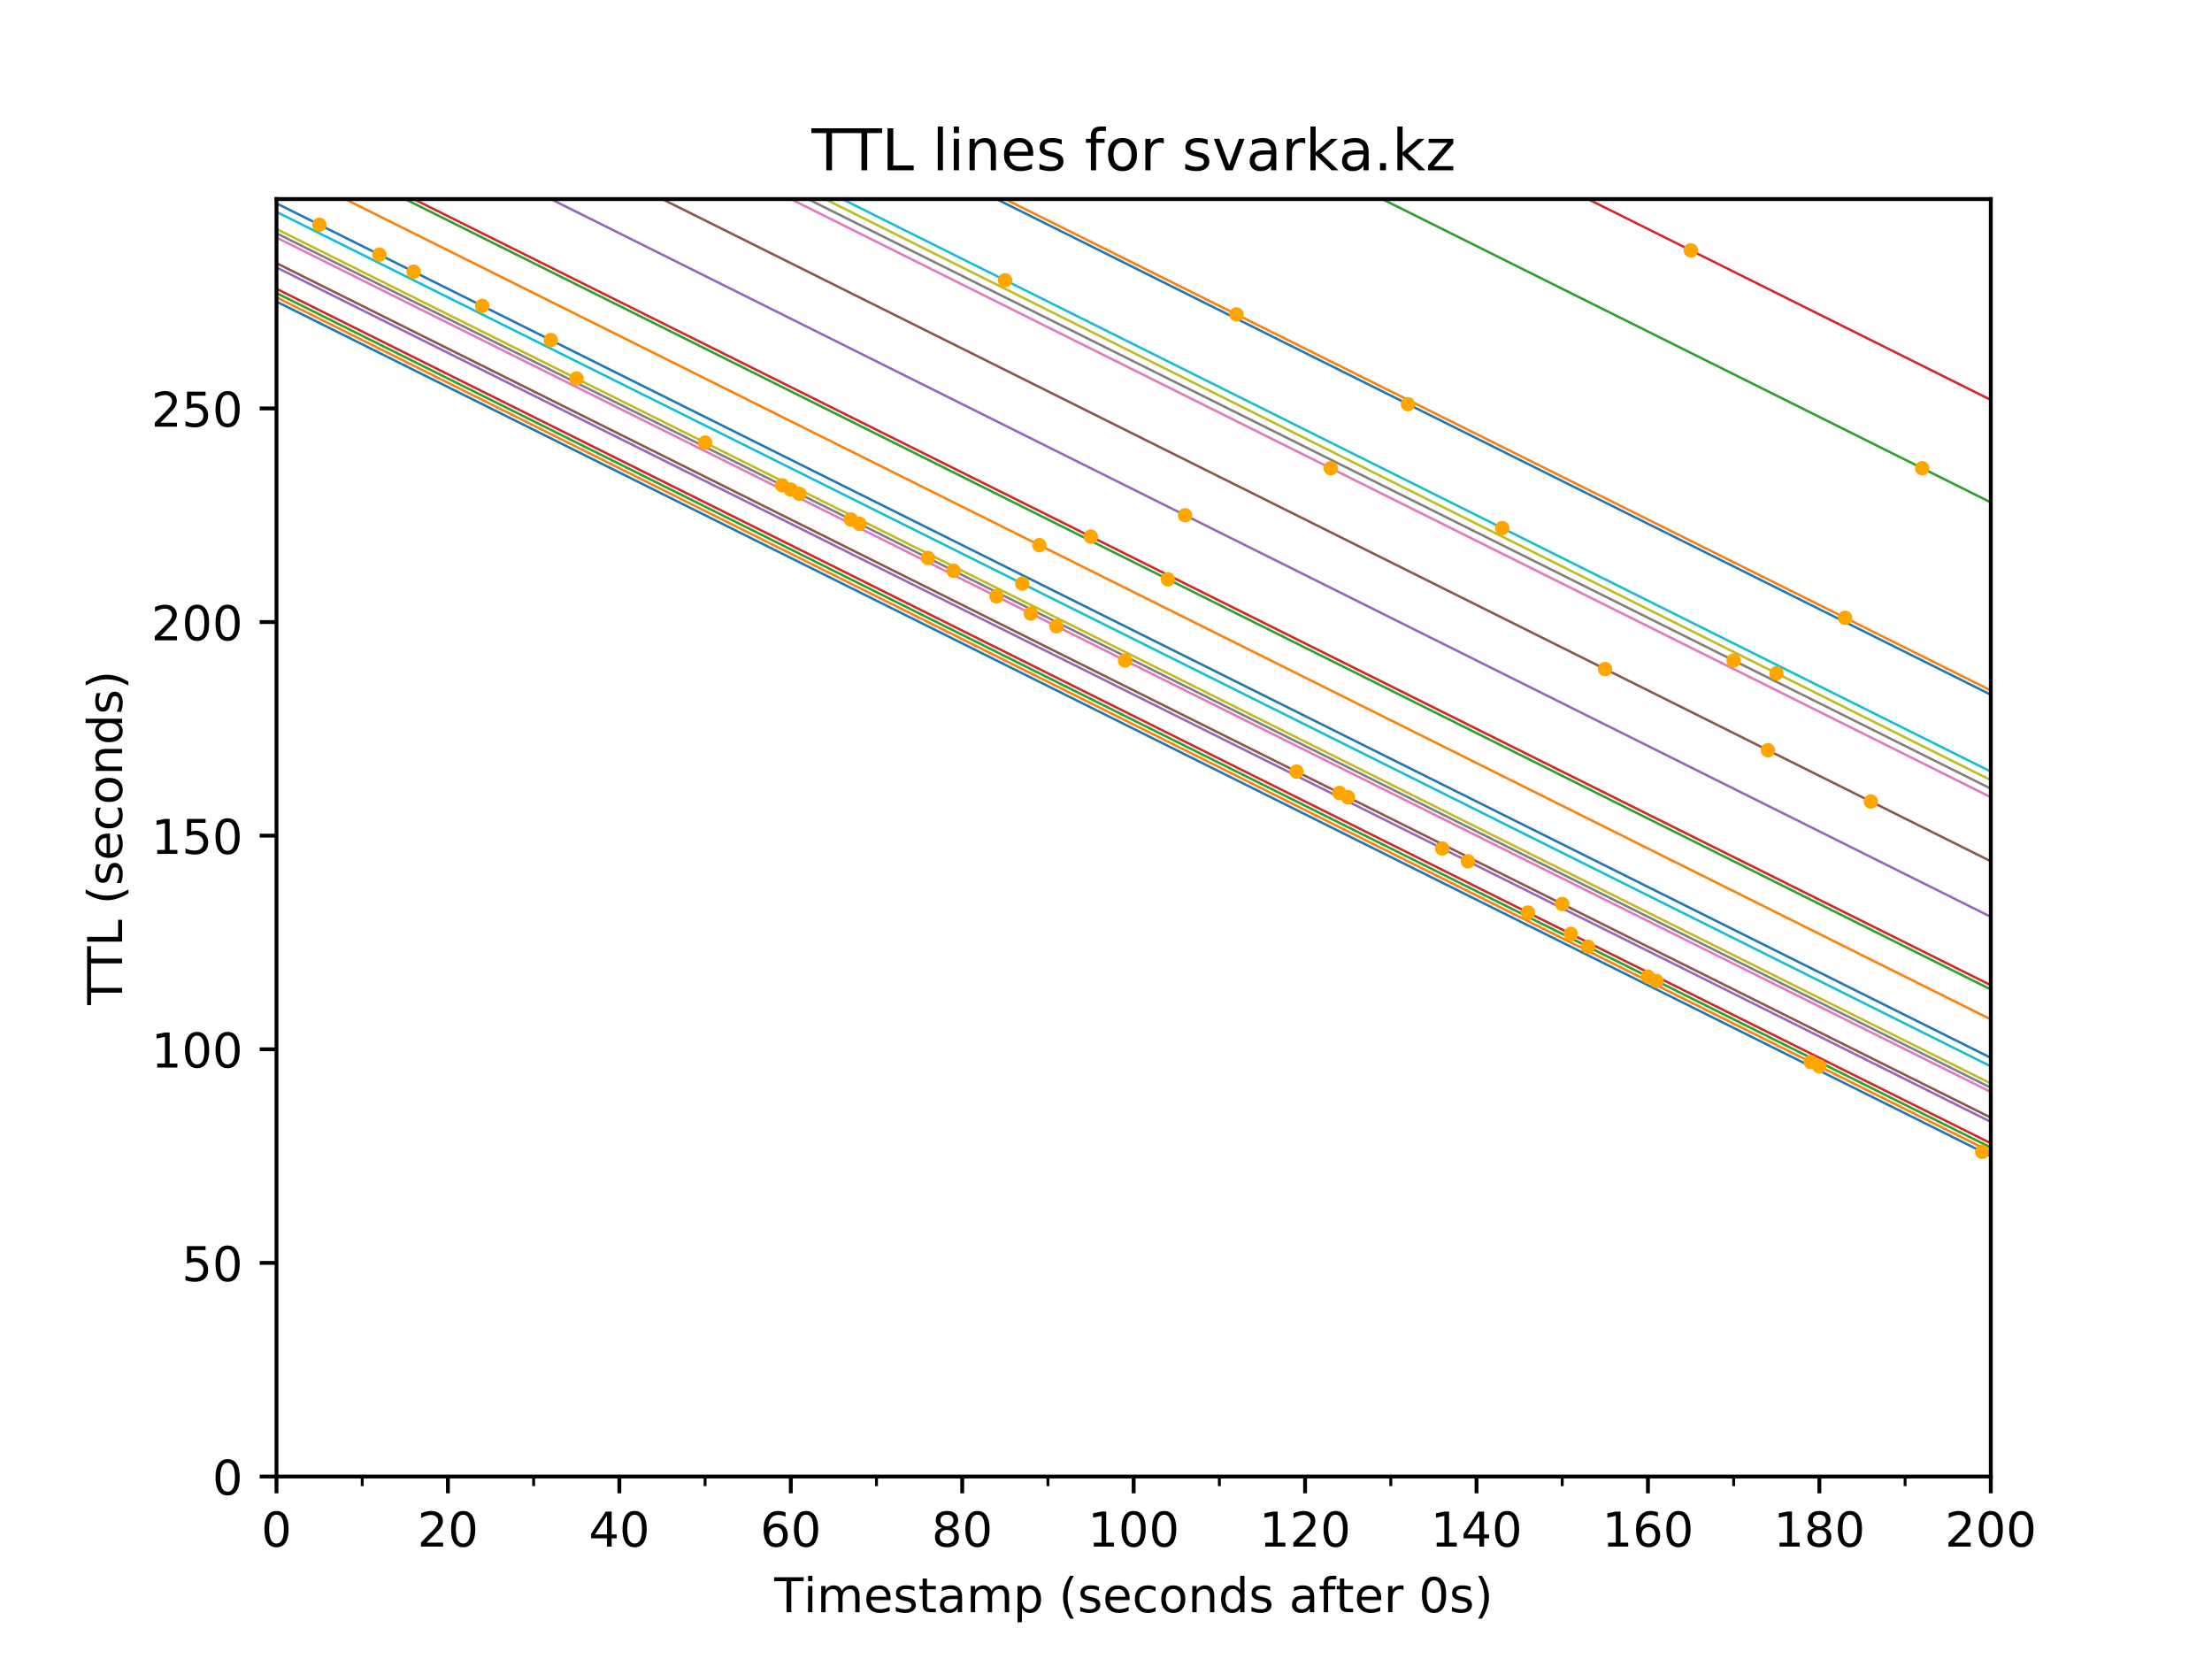 <?xml version="1.0" encoding="utf-8" standalone="no"?>
<!DOCTYPE svg PUBLIC "-//W3C//DTD SVG 1.1//EN"
  "http://www.w3.org/Graphics/SVG/1.1/DTD/svg11.dtd">
<!-- Created with matplotlib (http://matplotlib.org/) -->
<svg height="345.6pt" version="1.1" viewBox="0 0 460.8 345.6" width="460.8pt" xmlns="http://www.w3.org/2000/svg" xmlns:xlink="http://www.w3.org/1999/xlink">
 <defs>
  <style type="text/css">
*{stroke-linecap:butt;stroke-linejoin:round;}
  </style>
 </defs>
 <g id="figure_1">
  <g id="patch_1">
   <path d="M 0 345.6 
L 460.8 345.6 
L 460.8 0 
L 0 0 
z
" style="fill:#ffffff;"/>
  </g>
  <g id="axes_1">
   <g id="patch_2">
    <path d="M 57.6 307.584 
L 414.72 307.584 
L 414.72 41.472 
L 57.6 41.472 
z
" style="fill:#ffffff;"/>
   </g>
   <g id="matplotlib.axis_1">
    <g id="xtick_1">
     <g id="line2d_1">
      <defs>
       <path d="M 0 0 
L 0 3.5 
" id="m1f6d6f4038" style="stroke:#000000;stroke-width:0.8;"/>
      </defs>
      <g>
       <use style="stroke:#000000;stroke-width:0.8;" x="57.6" xlink:href="#m1f6d6f4038" y="307.584"/>
      </g>
     </g>
     <g id="text_1">
      <!-- 0 -->
      <defs>
       <path d="M 31.781 66.406 
Q 24.172 66.406 20.328 58.906 
Q 16.5 51.422 16.5 36.375 
Q 16.5 21.391 20.328 13.891 
Q 24.172 6.391 31.781 6.391 
Q 39.453 6.391 43.281 13.891 
Q 47.125 21.391 47.125 36.375 
Q 47.125 51.422 43.281 58.906 
Q 39.453 66.406 31.781 66.406 
z
M 31.781 74.219 
Q 44.047 74.219 50.516 64.516 
Q 56.984 54.828 56.984 36.375 
Q 56.984 17.969 50.516 8.266 
Q 44.047 -1.422 31.781 -1.422 
Q 19.531 -1.422 13.062 8.266 
Q 6.594 17.969 6.594 36.375 
Q 6.594 54.828 13.062 64.516 
Q 19.531 74.219 31.781 74.219 
z
" id="DejaVuSans-30"/>
      </defs>
      <g transform="translate(54.419 322.182)scale(0.1 -0.1)">
       <use xlink:href="#DejaVuSans-30"/>
      </g>
     </g>
    </g>
    <g id="xtick_2">
     <g id="line2d_2">
      <g>
       <use style="stroke:#000000;stroke-width:0.8;" x="93.312" xlink:href="#m1f6d6f4038" y="307.584"/>
      </g>
     </g>
     <g id="text_2">
      <!-- 20 -->
      <defs>
       <path d="M 19.188 8.297 
L 53.609 8.297 
L 53.609 0 
L 7.328 0 
L 7.328 8.297 
Q 12.938 14.109 22.625 23.891 
Q 32.328 33.688 34.812 36.531 
Q 39.547 41.844 41.422 45.531 
Q 43.312 49.219 43.312 52.781 
Q 43.312 58.594 39.234 62.25 
Q 35.156 65.922 28.609 65.922 
Q 23.969 65.922 18.812 64.312 
Q 13.672 62.703 7.812 59.422 
L 7.812 69.391 
Q 13.766 71.781 18.938 73 
Q 24.125 74.219 28.422 74.219 
Q 39.75 74.219 46.484 68.547 
Q 53.219 62.891 53.219 53.422 
Q 53.219 48.922 51.531 44.891 
Q 49.859 40.875 45.406 35.406 
Q 44.188 33.984 37.641 27.219 
Q 31.109 20.453 19.188 8.297 
z
" id="DejaVuSans-32"/>
      </defs>
      <g transform="translate(86.95 322.182)scale(0.1 -0.1)">
       <use xlink:href="#DejaVuSans-32"/>
       <use x="63.623" xlink:href="#DejaVuSans-30"/>
      </g>
     </g>
    </g>
    <g id="xtick_3">
     <g id="line2d_3">
      <g>
       <use style="stroke:#000000;stroke-width:0.8;" x="129.024" xlink:href="#m1f6d6f4038" y="307.584"/>
      </g>
     </g>
     <g id="text_3">
      <!-- 40 -->
      <defs>
       <path d="M 37.797 64.312 
L 12.891 25.391 
L 37.797 25.391 
z
M 35.203 72.906 
L 47.609 72.906 
L 47.609 25.391 
L 58.016 25.391 
L 58.016 17.188 
L 47.609 17.188 
L 47.609 0 
L 37.797 0 
L 37.797 17.188 
L 4.891 17.188 
L 4.891 26.703 
z
" id="DejaVuSans-34"/>
      </defs>
      <g transform="translate(122.662 322.182)scale(0.1 -0.1)">
       <use xlink:href="#DejaVuSans-34"/>
       <use x="63.623" xlink:href="#DejaVuSans-30"/>
      </g>
     </g>
    </g>
    <g id="xtick_4">
     <g id="line2d_4">
      <g>
       <use style="stroke:#000000;stroke-width:0.8;" x="164.736" xlink:href="#m1f6d6f4038" y="307.584"/>
      </g>
     </g>
     <g id="text_4">
      <!-- 60 -->
      <defs>
       <path d="M 33.016 40.375 
Q 26.375 40.375 22.484 35.828 
Q 18.609 31.297 18.609 23.391 
Q 18.609 15.531 22.484 10.953 
Q 26.375 6.391 33.016 6.391 
Q 39.656 6.391 43.531 10.953 
Q 47.406 15.531 47.406 23.391 
Q 47.406 31.297 43.531 35.828 
Q 39.656 40.375 33.016 40.375 
z
M 52.594 71.297 
L 52.594 62.312 
Q 48.875 64.062 45.094 64.984 
Q 41.312 65.922 37.594 65.922 
Q 27.828 65.922 22.672 59.328 
Q 17.531 52.734 16.797 39.406 
Q 19.672 43.656 24.016 45.922 
Q 28.375 48.188 33.594 48.188 
Q 44.578 48.188 50.953 41.516 
Q 57.328 34.859 57.328 23.391 
Q 57.328 12.156 50.688 5.359 
Q 44.047 -1.422 33.016 -1.422 
Q 20.359 -1.422 13.672 8.266 
Q 6.984 17.969 6.984 36.375 
Q 6.984 53.656 15.188 63.938 
Q 23.391 74.219 37.203 74.219 
Q 40.922 74.219 44.703 73.484 
Q 48.484 72.75 52.594 71.297 
z
" id="DejaVuSans-36"/>
      </defs>
      <g transform="translate(158.374 322.182)scale(0.1 -0.1)">
       <use xlink:href="#DejaVuSans-36"/>
       <use x="63.623" xlink:href="#DejaVuSans-30"/>
      </g>
     </g>
    </g>
    <g id="xtick_5">
     <g id="line2d_5">
      <g>
       <use style="stroke:#000000;stroke-width:0.8;" x="200.448" xlink:href="#m1f6d6f4038" y="307.584"/>
      </g>
     </g>
     <g id="text_5">
      <!-- 80 -->
      <defs>
       <path d="M 31.781 34.625 
Q 24.75 34.625 20.719 30.859 
Q 16.703 27.094 16.703 20.516 
Q 16.703 13.922 20.719 10.156 
Q 24.75 6.391 31.781 6.391 
Q 38.812 6.391 42.859 10.172 
Q 46.922 13.969 46.922 20.516 
Q 46.922 27.094 42.891 30.859 
Q 38.875 34.625 31.781 34.625 
z
M 21.922 38.812 
Q 15.578 40.375 12.031 44.719 
Q 8.5 49.078 8.5 55.328 
Q 8.5 64.062 14.719 69.141 
Q 20.953 74.219 31.781 74.219 
Q 42.672 74.219 48.875 69.141 
Q 55.078 64.062 55.078 55.328 
Q 55.078 49.078 51.531 44.719 
Q 48 40.375 41.703 38.812 
Q 48.828 37.156 52.797 32.312 
Q 56.781 27.484 56.781 20.516 
Q 56.781 9.906 50.312 4.234 
Q 43.844 -1.422 31.781 -1.422 
Q 19.734 -1.422 13.25 4.234 
Q 6.781 9.906 6.781 20.516 
Q 6.781 27.484 10.781 32.312 
Q 14.797 37.156 21.922 38.812 
z
M 18.312 54.391 
Q 18.312 48.734 21.844 45.562 
Q 25.391 42.391 31.781 42.391 
Q 38.141 42.391 41.719 45.562 
Q 45.312 48.734 45.312 54.391 
Q 45.312 60.062 41.719 63.234 
Q 38.141 66.406 31.781 66.406 
Q 25.391 66.406 21.844 63.234 
Q 18.312 60.062 18.312 54.391 
z
" id="DejaVuSans-38"/>
      </defs>
      <g transform="translate(194.085 322.182)scale(0.1 -0.1)">
       <use xlink:href="#DejaVuSans-38"/>
       <use x="63.623" xlink:href="#DejaVuSans-30"/>
      </g>
     </g>
    </g>
    <g id="xtick_6">
     <g id="line2d_6">
      <g>
       <use style="stroke:#000000;stroke-width:0.8;" x="236.16" xlink:href="#m1f6d6f4038" y="307.584"/>
      </g>
     </g>
     <g id="text_6">
      <!-- 100 -->
      <defs>
       <path d="M 12.406 8.297 
L 28.516 8.297 
L 28.516 63.922 
L 10.984 60.406 
L 10.984 69.391 
L 28.422 72.906 
L 38.281 72.906 
L 38.281 8.297 
L 54.391 8.297 
L 54.391 0 
L 12.406 0 
z
" id="DejaVuSans-31"/>
      </defs>
      <g transform="translate(226.616 322.182)scale(0.1 -0.1)">
       <use xlink:href="#DejaVuSans-31"/>
       <use x="63.623" xlink:href="#DejaVuSans-30"/>
       <use x="127.246" xlink:href="#DejaVuSans-30"/>
      </g>
     </g>
    </g>
    <g id="xtick_7">
     <g id="line2d_7">
      <g>
       <use style="stroke:#000000;stroke-width:0.8;" x="271.872" xlink:href="#m1f6d6f4038" y="307.584"/>
      </g>
     </g>
     <g id="text_7">
      <!-- 120 -->
      <g transform="translate(262.328 322.182)scale(0.1 -0.1)">
       <use xlink:href="#DejaVuSans-31"/>
       <use x="63.623" xlink:href="#DejaVuSans-32"/>
       <use x="127.246" xlink:href="#DejaVuSans-30"/>
      </g>
     </g>
    </g>
    <g id="xtick_8">
     <g id="line2d_8">
      <g>
       <use style="stroke:#000000;stroke-width:0.8;" x="307.584" xlink:href="#m1f6d6f4038" y="307.584"/>
      </g>
     </g>
     <g id="text_8">
      <!-- 140 -->
      <g transform="translate(298.04 322.182)scale(0.1 -0.1)">
       <use xlink:href="#DejaVuSans-31"/>
       <use x="63.623" xlink:href="#DejaVuSans-34"/>
       <use x="127.246" xlink:href="#DejaVuSans-30"/>
      </g>
     </g>
    </g>
    <g id="xtick_9">
     <g id="line2d_9">
      <g>
       <use style="stroke:#000000;stroke-width:0.8;" x="343.296" xlink:href="#m1f6d6f4038" y="307.584"/>
      </g>
     </g>
     <g id="text_9">
      <!-- 160 -->
      <g transform="translate(333.752 322.182)scale(0.1 -0.1)">
       <use xlink:href="#DejaVuSans-31"/>
       <use x="63.623" xlink:href="#DejaVuSans-36"/>
       <use x="127.246" xlink:href="#DejaVuSans-30"/>
      </g>
     </g>
    </g>
    <g id="xtick_10">
     <g id="line2d_10">
      <g>
       <use style="stroke:#000000;stroke-width:0.8;" x="379.008" xlink:href="#m1f6d6f4038" y="307.584"/>
      </g>
     </g>
     <g id="text_10">
      <!-- 180 -->
      <g transform="translate(369.464 322.182)scale(0.1 -0.1)">
       <use xlink:href="#DejaVuSans-31"/>
       <use x="63.623" xlink:href="#DejaVuSans-38"/>
       <use x="127.246" xlink:href="#DejaVuSans-30"/>
      </g>
     </g>
    </g>
    <g id="xtick_11">
     <g id="line2d_11">
      <g>
       <use style="stroke:#000000;stroke-width:0.8;" x="414.72" xlink:href="#m1f6d6f4038" y="307.584"/>
      </g>
     </g>
     <g id="text_11">
      <!-- 200 -->
      <g transform="translate(405.176 322.182)scale(0.1 -0.1)">
       <use xlink:href="#DejaVuSans-32"/>
       <use x="63.623" xlink:href="#DejaVuSans-30"/>
       <use x="127.246" xlink:href="#DejaVuSans-30"/>
      </g>
     </g>
    </g>
    <g id="xtick_12">
     <g id="line2d_12">
      <defs>
       <path d="M 0 0 
L 0 2 
" id="md6a8c1a6cd" style="stroke:#000000;stroke-width:0.6;"/>
      </defs>
      <g>
       <use style="stroke:#000000;stroke-width:0.6;" x="57.6" xlink:href="#md6a8c1a6cd" y="307.584"/>
      </g>
     </g>
    </g>
    <g id="xtick_13">
     <g id="line2d_13">
      <g>
       <use style="stroke:#000000;stroke-width:0.6;" x="75.456" xlink:href="#md6a8c1a6cd" y="307.584"/>
      </g>
     </g>
    </g>
    <g id="xtick_14">
     <g id="line2d_14">
      <g>
       <use style="stroke:#000000;stroke-width:0.6;" x="93.312" xlink:href="#md6a8c1a6cd" y="307.584"/>
      </g>
     </g>
    </g>
    <g id="xtick_15">
     <g id="line2d_15">
      <g>
       <use style="stroke:#000000;stroke-width:0.6;" x="111.168" xlink:href="#md6a8c1a6cd" y="307.584"/>
      </g>
     </g>
    </g>
    <g id="xtick_16">
     <g id="line2d_16">
      <g>
       <use style="stroke:#000000;stroke-width:0.6;" x="129.024" xlink:href="#md6a8c1a6cd" y="307.584"/>
      </g>
     </g>
    </g>
    <g id="xtick_17">
     <g id="line2d_17">
      <g>
       <use style="stroke:#000000;stroke-width:0.6;" x="146.88" xlink:href="#md6a8c1a6cd" y="307.584"/>
      </g>
     </g>
    </g>
    <g id="xtick_18">
     <g id="line2d_18">
      <g>
       <use style="stroke:#000000;stroke-width:0.6;" x="164.736" xlink:href="#md6a8c1a6cd" y="307.584"/>
      </g>
     </g>
    </g>
    <g id="xtick_19">
     <g id="line2d_19">
      <g>
       <use style="stroke:#000000;stroke-width:0.6;" x="182.592" xlink:href="#md6a8c1a6cd" y="307.584"/>
      </g>
     </g>
    </g>
    <g id="xtick_20">
     <g id="line2d_20">
      <g>
       <use style="stroke:#000000;stroke-width:0.6;" x="200.448" xlink:href="#md6a8c1a6cd" y="307.584"/>
      </g>
     </g>
    </g>
    <g id="xtick_21">
     <g id="line2d_21">
      <g>
       <use style="stroke:#000000;stroke-width:0.6;" x="218.304" xlink:href="#md6a8c1a6cd" y="307.584"/>
      </g>
     </g>
    </g>
    <g id="xtick_22">
     <g id="line2d_22">
      <g>
       <use style="stroke:#000000;stroke-width:0.6;" x="236.16" xlink:href="#md6a8c1a6cd" y="307.584"/>
      </g>
     </g>
    </g>
    <g id="xtick_23">
     <g id="line2d_23">
      <g>
       <use style="stroke:#000000;stroke-width:0.6;" x="254.016" xlink:href="#md6a8c1a6cd" y="307.584"/>
      </g>
     </g>
    </g>
    <g id="xtick_24">
     <g id="line2d_24">
      <g>
       <use style="stroke:#000000;stroke-width:0.6;" x="271.872" xlink:href="#md6a8c1a6cd" y="307.584"/>
      </g>
     </g>
    </g>
    <g id="xtick_25">
     <g id="line2d_25">
      <g>
       <use style="stroke:#000000;stroke-width:0.6;" x="289.728" xlink:href="#md6a8c1a6cd" y="307.584"/>
      </g>
     </g>
    </g>
    <g id="xtick_26">
     <g id="line2d_26">
      <g>
       <use style="stroke:#000000;stroke-width:0.6;" x="307.584" xlink:href="#md6a8c1a6cd" y="307.584"/>
      </g>
     </g>
    </g>
    <g id="xtick_27">
     <g id="line2d_27">
      <g>
       <use style="stroke:#000000;stroke-width:0.6;" x="325.44" xlink:href="#md6a8c1a6cd" y="307.584"/>
      </g>
     </g>
    </g>
    <g id="xtick_28">
     <g id="line2d_28">
      <g>
       <use style="stroke:#000000;stroke-width:0.6;" x="343.296" xlink:href="#md6a8c1a6cd" y="307.584"/>
      </g>
     </g>
    </g>
    <g id="xtick_29">
     <g id="line2d_29">
      <g>
       <use style="stroke:#000000;stroke-width:0.6;" x="361.152" xlink:href="#md6a8c1a6cd" y="307.584"/>
      </g>
     </g>
    </g>
    <g id="xtick_30">
     <g id="line2d_30">
      <g>
       <use style="stroke:#000000;stroke-width:0.6;" x="379.008" xlink:href="#md6a8c1a6cd" y="307.584"/>
      </g>
     </g>
    </g>
    <g id="xtick_31">
     <g id="line2d_31">
      <g>
       <use style="stroke:#000000;stroke-width:0.6;" x="396.864" xlink:href="#md6a8c1a6cd" y="307.584"/>
      </g>
     </g>
    </g>
    <g id="xtick_32">
     <g id="line2d_32">
      <g>
       <use style="stroke:#000000;stroke-width:0.6;" x="414.72" xlink:href="#md6a8c1a6cd" y="307.584"/>
      </g>
     </g>
    </g>
    <g id="text_12">
     <!-- Timestamp (seconds after 0s) -->
     <defs>
      <path d="M -0.297 72.906 
L 61.375 72.906 
L 61.375 64.594 
L 35.5 64.594 
L 35.5 0 
L 25.594 0 
L 25.594 64.594 
L -0.297 64.594 
z
" id="DejaVuSans-54"/>
      <path d="M 9.422 54.688 
L 18.406 54.688 
L 18.406 0 
L 9.422 0 
z
M 9.422 75.984 
L 18.406 75.984 
L 18.406 64.594 
L 9.422 64.594 
z
" id="DejaVuSans-69"/>
      <path d="M 52 44.188 
Q 55.375 50.25 60.062 53.125 
Q 64.75 56 71.094 56 
Q 79.641 56 84.281 50.016 
Q 88.922 44.047 88.922 33.016 
L 88.922 0 
L 79.891 0 
L 79.891 32.719 
Q 79.891 40.578 77.094 44.375 
Q 74.312 48.188 68.609 48.188 
Q 61.625 48.188 57.562 43.547 
Q 53.516 38.922 53.516 30.906 
L 53.516 0 
L 44.484 0 
L 44.484 32.719 
Q 44.484 40.625 41.703 44.406 
Q 38.922 48.188 33.109 48.188 
Q 26.219 48.188 22.156 43.531 
Q 18.109 38.875 18.109 30.906 
L 18.109 0 
L 9.078 0 
L 9.078 54.688 
L 18.109 54.688 
L 18.109 46.188 
Q 21.188 51.219 25.484 53.609 
Q 29.781 56 35.688 56 
Q 41.656 56 45.828 52.969 
Q 50 49.953 52 44.188 
z
" id="DejaVuSans-6d"/>
      <path d="M 56.203 29.594 
L 56.203 25.203 
L 14.891 25.203 
Q 15.484 15.922 20.484 11.062 
Q 25.484 6.203 34.422 6.203 
Q 39.594 6.203 44.453 7.469 
Q 49.312 8.734 54.109 11.281 
L 54.109 2.781 
Q 49.266 0.734 44.188 -0.344 
Q 39.109 -1.422 33.891 -1.422 
Q 20.797 -1.422 13.156 6.188 
Q 5.516 13.812 5.516 26.812 
Q 5.516 40.234 12.766 48.109 
Q 20.016 56 32.328 56 
Q 43.359 56 49.781 48.891 
Q 56.203 41.797 56.203 29.594 
z
M 47.219 32.234 
Q 47.125 39.594 43.094 43.984 
Q 39.062 48.391 32.422 48.391 
Q 24.906 48.391 20.391 44.141 
Q 15.875 39.891 15.188 32.172 
z
" id="DejaVuSans-65"/>
      <path d="M 44.281 53.078 
L 44.281 44.578 
Q 40.484 46.531 36.375 47.5 
Q 32.281 48.484 27.875 48.484 
Q 21.188 48.484 17.844 46.438 
Q 14.5 44.391 14.5 40.281 
Q 14.5 37.156 16.891 35.375 
Q 19.281 33.594 26.516 31.984 
L 29.594 31.297 
Q 39.156 29.25 43.188 25.516 
Q 47.219 21.781 47.219 15.094 
Q 47.219 7.469 41.188 3.016 
Q 35.156 -1.422 24.609 -1.422 
Q 20.219 -1.422 15.453 -0.562 
Q 10.688 0.297 5.422 2 
L 5.422 11.281 
Q 10.406 8.688 15.234 7.391 
Q 20.062 6.109 24.812 6.109 
Q 31.156 6.109 34.562 8.281 
Q 37.984 10.453 37.984 14.406 
Q 37.984 18.062 35.516 20.016 
Q 33.062 21.969 24.703 23.781 
L 21.578 24.516 
Q 13.234 26.266 9.516 29.906 
Q 5.812 33.547 5.812 39.891 
Q 5.812 47.609 11.281 51.797 
Q 16.75 56 26.812 56 
Q 31.781 56 36.172 55.266 
Q 40.578 54.547 44.281 53.078 
z
" id="DejaVuSans-73"/>
      <path d="M 18.312 70.219 
L 18.312 54.688 
L 36.812 54.688 
L 36.812 47.703 
L 18.312 47.703 
L 18.312 18.016 
Q 18.312 11.328 20.141 9.422 
Q 21.969 7.516 27.594 7.516 
L 36.812 7.516 
L 36.812 0 
L 27.594 0 
Q 17.188 0 13.234 3.875 
Q 9.281 7.766 9.281 18.016 
L 9.281 47.703 
L 2.688 47.703 
L 2.688 54.688 
L 9.281 54.688 
L 9.281 70.219 
z
" id="DejaVuSans-74"/>
      <path d="M 34.281 27.484 
Q 23.391 27.484 19.188 25 
Q 14.984 22.516 14.984 16.5 
Q 14.984 11.719 18.141 8.906 
Q 21.297 6.109 26.703 6.109 
Q 34.188 6.109 38.703 11.406 
Q 43.219 16.703 43.219 25.484 
L 43.219 27.484 
z
M 52.203 31.203 
L 52.203 0 
L 43.219 0 
L 43.219 8.297 
Q 40.141 3.328 35.547 0.953 
Q 30.953 -1.422 24.312 -1.422 
Q 15.922 -1.422 10.953 3.297 
Q 6 8.016 6 15.922 
Q 6 25.141 12.172 29.828 
Q 18.359 34.516 30.609 34.516 
L 43.219 34.516 
L 43.219 35.406 
Q 43.219 41.609 39.141 45 
Q 35.062 48.391 27.688 48.391 
Q 23 48.391 18.547 47.266 
Q 14.109 46.141 10.016 43.891 
L 10.016 52.203 
Q 14.938 54.109 19.578 55.047 
Q 24.219 56 28.609 56 
Q 40.484 56 46.344 49.844 
Q 52.203 43.703 52.203 31.203 
z
" id="DejaVuSans-61"/>
      <path d="M 18.109 8.203 
L 18.109 -20.797 
L 9.078 -20.797 
L 9.078 54.688 
L 18.109 54.688 
L 18.109 46.391 
Q 20.953 51.266 25.266 53.625 
Q 29.594 56 35.594 56 
Q 45.562 56 51.781 48.094 
Q 58.016 40.188 58.016 27.297 
Q 58.016 14.406 51.781 6.484 
Q 45.562 -1.422 35.594 -1.422 
Q 29.594 -1.422 25.266 0.953 
Q 20.953 3.328 18.109 8.203 
z
M 48.688 27.297 
Q 48.688 37.203 44.609 42.844 
Q 40.531 48.484 33.406 48.484 
Q 26.266 48.484 22.188 42.844 
Q 18.109 37.203 18.109 27.297 
Q 18.109 17.391 22.188 11.75 
Q 26.266 6.109 33.406 6.109 
Q 40.531 6.109 44.609 11.75 
Q 48.688 17.391 48.688 27.297 
z
" id="DejaVuSans-70"/>
      <path id="DejaVuSans-20"/>
      <path d="M 31 75.875 
Q 24.469 64.656 21.281 53.656 
Q 18.109 42.672 18.109 31.391 
Q 18.109 20.125 21.312 9.062 
Q 24.516 -2 31 -13.188 
L 23.188 -13.188 
Q 15.875 -1.703 12.234 9.375 
Q 8.594 20.453 8.594 31.391 
Q 8.594 42.281 12.203 53.312 
Q 15.828 64.359 23.188 75.875 
z
" id="DejaVuSans-28"/>
      <path d="M 48.781 52.594 
L 48.781 44.188 
Q 44.969 46.297 41.141 47.344 
Q 37.312 48.391 33.406 48.391 
Q 24.656 48.391 19.812 42.844 
Q 14.984 37.312 14.984 27.297 
Q 14.984 17.281 19.812 11.734 
Q 24.656 6.203 33.406 6.203 
Q 37.312 6.203 41.141 7.25 
Q 44.969 8.297 48.781 10.406 
L 48.781 2.094 
Q 45.016 0.344 40.984 -0.531 
Q 36.969 -1.422 32.422 -1.422 
Q 20.062 -1.422 12.781 6.344 
Q 5.516 14.109 5.516 27.297 
Q 5.516 40.672 12.859 48.328 
Q 20.219 56 33.016 56 
Q 37.156 56 41.109 55.141 
Q 45.062 54.297 48.781 52.594 
z
" id="DejaVuSans-63"/>
      <path d="M 30.609 48.391 
Q 23.391 48.391 19.188 42.75 
Q 14.984 37.109 14.984 27.297 
Q 14.984 17.484 19.156 11.844 
Q 23.344 6.203 30.609 6.203 
Q 37.797 6.203 41.984 11.859 
Q 46.188 17.531 46.188 27.297 
Q 46.188 37.016 41.984 42.703 
Q 37.797 48.391 30.609 48.391 
z
M 30.609 56 
Q 42.328 56 49.016 48.375 
Q 55.719 40.766 55.719 27.297 
Q 55.719 13.875 49.016 6.219 
Q 42.328 -1.422 30.609 -1.422 
Q 18.844 -1.422 12.172 6.219 
Q 5.516 13.875 5.516 27.297 
Q 5.516 40.766 12.172 48.375 
Q 18.844 56 30.609 56 
z
" id="DejaVuSans-6f"/>
      <path d="M 54.891 33.016 
L 54.891 0 
L 45.906 0 
L 45.906 32.719 
Q 45.906 40.484 42.875 44.328 
Q 39.844 48.188 33.797 48.188 
Q 26.516 48.188 22.312 43.547 
Q 18.109 38.922 18.109 30.906 
L 18.109 0 
L 9.078 0 
L 9.078 54.688 
L 18.109 54.688 
L 18.109 46.188 
Q 21.344 51.125 25.703 53.562 
Q 30.078 56 35.797 56 
Q 45.219 56 50.047 50.172 
Q 54.891 44.344 54.891 33.016 
z
" id="DejaVuSans-6e"/>
      <path d="M 45.406 46.391 
L 45.406 75.984 
L 54.391 75.984 
L 54.391 0 
L 45.406 0 
L 45.406 8.203 
Q 42.578 3.328 38.25 0.953 
Q 33.938 -1.422 27.875 -1.422 
Q 17.969 -1.422 11.734 6.484 
Q 5.516 14.406 5.516 27.297 
Q 5.516 40.188 11.734 48.094 
Q 17.969 56 27.875 56 
Q 33.938 56 38.25 53.625 
Q 42.578 51.266 45.406 46.391 
z
M 14.797 27.297 
Q 14.797 17.391 18.875 11.75 
Q 22.953 6.109 30.078 6.109 
Q 37.203 6.109 41.297 11.75 
Q 45.406 17.391 45.406 27.297 
Q 45.406 37.203 41.297 42.844 
Q 37.203 48.484 30.078 48.484 
Q 22.953 48.484 18.875 42.844 
Q 14.797 37.203 14.797 27.297 
z
" id="DejaVuSans-64"/>
      <path d="M 37.109 75.984 
L 37.109 68.5 
L 28.516 68.5 
Q 23.688 68.5 21.797 66.547 
Q 19.922 64.594 19.922 59.516 
L 19.922 54.688 
L 34.719 54.688 
L 34.719 47.703 
L 19.922 47.703 
L 19.922 0 
L 10.891 0 
L 10.891 47.703 
L 2.297 47.703 
L 2.297 54.688 
L 10.891 54.688 
L 10.891 58.5 
Q 10.891 67.625 15.141 71.797 
Q 19.391 75.984 28.609 75.984 
z
" id="DejaVuSans-66"/>
      <path d="M 41.109 46.297 
Q 39.594 47.172 37.812 47.578 
Q 36.031 48 33.891 48 
Q 26.266 48 22.188 43.047 
Q 18.109 38.094 18.109 28.812 
L 18.109 0 
L 9.078 0 
L 9.078 54.688 
L 18.109 54.688 
L 18.109 46.188 
Q 20.953 51.172 25.484 53.578 
Q 30.031 56 36.531 56 
Q 37.453 56 38.578 55.875 
Q 39.703 55.766 41.062 55.516 
z
" id="DejaVuSans-72"/>
      <path d="M 8.016 75.875 
L 15.828 75.875 
Q 23.141 64.359 26.781 53.312 
Q 30.422 42.281 30.422 31.391 
Q 30.422 20.453 26.781 9.375 
Q 23.141 -1.703 15.828 -13.188 
L 8.016 -13.188 
Q 14.5 -2 17.703 9.062 
Q 20.906 20.125 20.906 31.391 
Q 20.906 42.672 17.703 53.656 
Q 14.5 64.656 8.016 75.875 
z
" id="DejaVuSans-29"/>
     </defs>
     <g transform="translate(161.291 335.861)scale(0.1 -0.1)">
      <use xlink:href="#DejaVuSans-54"/>
      <use x="61.037" xlink:href="#DejaVuSans-69"/>
      <use x="88.82" xlink:href="#DejaVuSans-6d"/>
      <use x="186.232" xlink:href="#DejaVuSans-65"/>
      <use x="247.756" xlink:href="#DejaVuSans-73"/>
      <use x="299.855" xlink:href="#DejaVuSans-74"/>
      <use x="339.064" xlink:href="#DejaVuSans-61"/>
      <use x="400.344" xlink:href="#DejaVuSans-6d"/>
      <use x="497.756" xlink:href="#DejaVuSans-70"/>
      <use x="561.232" xlink:href="#DejaVuSans-20"/>
      <use x="593.02" xlink:href="#DejaVuSans-28"/>
      <use x="632.033" xlink:href="#DejaVuSans-73"/>
      <use x="684.133" xlink:href="#DejaVuSans-65"/>
      <use x="745.656" xlink:href="#DejaVuSans-63"/>
      <use x="800.637" xlink:href="#DejaVuSans-6f"/>
      <use x="861.818" xlink:href="#DejaVuSans-6e"/>
      <use x="925.197" xlink:href="#DejaVuSans-64"/>
      <use x="988.674" xlink:href="#DejaVuSans-73"/>
      <use x="1040.773" xlink:href="#DejaVuSans-20"/>
      <use x="1072.561" xlink:href="#DejaVuSans-61"/>
      <use x="1133.84" xlink:href="#DejaVuSans-66"/>
      <use x="1169.029" xlink:href="#DejaVuSans-74"/>
      <use x="1208.238" xlink:href="#DejaVuSans-65"/>
      <use x="1269.762" xlink:href="#DejaVuSans-72"/>
      <use x="1310.875" xlink:href="#DejaVuSans-20"/>
      <use x="1342.662" xlink:href="#DejaVuSans-30"/>
      <use x="1406.285" xlink:href="#DejaVuSans-73"/>
      <use x="1458.385" xlink:href="#DejaVuSans-29"/>
     </g>
    </g>
   </g>
   <g id="matplotlib.axis_2">
    <g id="ytick_1">
     <g id="line2d_33">
      <defs>
       <path d="M 0 0 
L -3.5 0 
" id="m3f13ad59c5" style="stroke:#000000;stroke-width:0.8;"/>
      </defs>
      <g>
       <use style="stroke:#000000;stroke-width:0.8;" x="57.6" xlink:href="#m3f13ad59c5" y="307.584"/>
      </g>
     </g>
     <g id="text_13">
      <!-- 0 -->
      <g transform="translate(44.237 311.383)scale(0.1 -0.1)">
       <use xlink:href="#DejaVuSans-30"/>
      </g>
     </g>
    </g>
    <g id="ytick_2">
     <g id="line2d_34">
      <g>
       <use style="stroke:#000000;stroke-width:0.8;" x="57.6" xlink:href="#m3f13ad59c5" y="263.084"/>
      </g>
     </g>
     <g id="text_14">
      <!-- 50 -->
      <defs>
       <path d="M 10.797 72.906 
L 49.516 72.906 
L 49.516 64.594 
L 19.828 64.594 
L 19.828 46.734 
Q 21.969 47.469 24.109 47.828 
Q 26.266 48.188 28.422 48.188 
Q 40.625 48.188 47.75 41.5 
Q 54.891 34.812 54.891 23.391 
Q 54.891 11.625 47.562 5.094 
Q 40.234 -1.422 26.906 -1.422 
Q 22.312 -1.422 17.547 -0.641 
Q 12.797 0.141 7.719 1.703 
L 7.719 11.625 
Q 12.109 9.234 16.797 8.062 
Q 21.484 6.891 26.703 6.891 
Q 35.156 6.891 40.078 11.328 
Q 45.016 15.766 45.016 23.391 
Q 45.016 31 40.078 35.438 
Q 35.156 39.891 26.703 39.891 
Q 22.75 39.891 18.812 39.016 
Q 14.891 38.141 10.797 36.281 
z
" id="DejaVuSans-35"/>
      </defs>
      <g transform="translate(37.875 266.883)scale(0.1 -0.1)">
       <use xlink:href="#DejaVuSans-35"/>
       <use x="63.623" xlink:href="#DejaVuSans-30"/>
      </g>
     </g>
    </g>
    <g id="ytick_3">
     <g id="line2d_35">
      <g>
       <use style="stroke:#000000;stroke-width:0.8;" x="57.6" xlink:href="#m3f13ad59c5" y="218.583"/>
      </g>
     </g>
     <g id="text_15">
      <!-- 100 -->
      <g transform="translate(31.512 222.383)scale(0.1 -0.1)">
       <use xlink:href="#DejaVuSans-31"/>
       <use x="63.623" xlink:href="#DejaVuSans-30"/>
       <use x="127.246" xlink:href="#DejaVuSans-30"/>
      </g>
     </g>
    </g>
    <g id="ytick_4">
     <g id="line2d_36">
      <g>
       <use style="stroke:#000000;stroke-width:0.8;" x="57.6" xlink:href="#m3f13ad59c5" y="174.083"/>
      </g>
     </g>
     <g id="text_16">
      <!-- 150 -->
      <g transform="translate(31.512 177.882)scale(0.1 -0.1)">
       <use xlink:href="#DejaVuSans-31"/>
       <use x="63.623" xlink:href="#DejaVuSans-35"/>
       <use x="127.246" xlink:href="#DejaVuSans-30"/>
      </g>
     </g>
    </g>
    <g id="ytick_5">
     <g id="line2d_37">
      <g>
       <use style="stroke:#000000;stroke-width:0.8;" x="57.6" xlink:href="#m3f13ad59c5" y="129.583"/>
      </g>
     </g>
     <g id="text_17">
      <!-- 200 -->
      <g transform="translate(31.512 133.382)scale(0.1 -0.1)">
       <use xlink:href="#DejaVuSans-32"/>
       <use x="63.623" xlink:href="#DejaVuSans-30"/>
       <use x="127.246" xlink:href="#DejaVuSans-30"/>
      </g>
     </g>
    </g>
    <g id="ytick_6">
     <g id="line2d_38">
      <g>
       <use style="stroke:#000000;stroke-width:0.8;" x="57.6" xlink:href="#m3f13ad59c5" y="85.082"/>
      </g>
     </g>
     <g id="text_18">
      <!-- 250 -->
      <g transform="translate(31.512 88.882)scale(0.1 -0.1)">
       <use xlink:href="#DejaVuSans-32"/>
       <use x="63.623" xlink:href="#DejaVuSans-35"/>
       <use x="127.246" xlink:href="#DejaVuSans-30"/>
      </g>
     </g>
    </g>
    <g id="text_19">
     <!-- TTL (seconds) -->
     <defs>
      <path d="M 9.812 72.906 
L 19.672 72.906 
L 19.672 8.297 
L 55.172 8.297 
L 55.172 0 
L 9.812 0 
z
" id="DejaVuSans-4c"/>
     </defs>
     <g transform="translate(25.433 209.349)rotate(-90)scale(0.1 -0.1)">
      <use xlink:href="#DejaVuSans-54"/>
      <use x="61.068" xlink:href="#DejaVuSans-54"/>
      <use x="122.152" xlink:href="#DejaVuSans-4c"/>
      <use x="177.865" xlink:href="#DejaVuSans-20"/>
      <use x="209.652" xlink:href="#DejaVuSans-28"/>
      <use x="248.666" xlink:href="#DejaVuSans-73"/>
      <use x="300.766" xlink:href="#DejaVuSans-65"/>
      <use x="362.289" xlink:href="#DejaVuSans-63"/>
      <use x="417.27" xlink:href="#DejaVuSans-6f"/>
      <use x="478.451" xlink:href="#DejaVuSans-6e"/>
      <use x="541.83" xlink:href="#DejaVuSans-64"/>
      <use x="605.307" xlink:href="#DejaVuSans-73"/>
      <use x="657.406" xlink:href="#DejaVuSans-29"/>
     </g>
    </g>
   </g>
   <g id="line2d_39">
    <path clip-path="url(#p0f8afb6d58)" d="M 14.746 41.472 
L 461.8 264.3 
" style="fill:none;stroke:#1f77b4;stroke-linecap:square;stroke-width:0.5;"/>
   </g>
   <g id="line2d_40">
    <path clip-path="url(#p0f8afb6d58)" d="M 16.531 41.472 
L 461.8 263.41 
" style="fill:none;stroke:#ff7f0e;stroke-linecap:square;stroke-width:0.5;"/>
   </g>
   <g id="line2d_41">
    <path clip-path="url(#p0f8afb6d58)" d="M 18.317 41.472 
L 461.8 262.52 
" style="fill:none;stroke:#2ca02c;stroke-linecap:square;stroke-width:0.5;"/>
   </g>
   <g id="line2d_42">
    <path clip-path="url(#p0f8afb6d58)" d="M 20.102 41.472 
L 461.8 261.63 
" style="fill:none;stroke:#d62728;stroke-linecap:square;stroke-width:0.5;"/>
   </g>
   <g id="line2d_43">
    <path clip-path="url(#p0f8afb6d58)" d="M 29.03 41.472 
L 461.8 257.18 
" style="fill:none;stroke:#9467bd;stroke-linecap:square;stroke-width:0.5;"/>
   </g>
   <g id="line2d_44">
    <path clip-path="url(#p0f8afb6d58)" d="M 30.816 41.472 
L 461.8 256.29 
" style="fill:none;stroke:#8c564b;stroke-linecap:square;stroke-width:0.5;"/>
   </g>
   <g id="line2d_45">
    <path clip-path="url(#p0f8afb6d58)" d="M 41.53 41.472 
L 461.8 250.95 
" style="fill:none;stroke:#e377c2;stroke-linecap:square;stroke-width:0.5;"/>
   </g>
   <g id="line2d_46">
    <path clip-path="url(#p0f8afb6d58)" d="M 43.315 41.472 
L 461.8 250.06 
" style="fill:none;stroke:#7f7f7f;stroke-linecap:square;stroke-width:0.5;"/>
   </g>
   <g id="line2d_47">
    <path clip-path="url(#p0f8afb6d58)" d="M 45.101 41.472 
L 461.8 249.17 
" style="fill:none;stroke:#bcbd22;stroke-linecap:square;stroke-width:0.5;"/>
   </g>
   <g id="line2d_48">
    <path clip-path="url(#p0f8afb6d58)" d="M 52.243 41.472 
L 461.8 245.61 
" style="fill:none;stroke:#17becf;stroke-linecap:square;stroke-width:0.5;"/>
   </g>
   <g id="line2d_49">
    <path clip-path="url(#p0f8afb6d58)" d="M 55.814 41.472 
L 461.8 243.83 
" style="fill:none;stroke:#1f77b4;stroke-linecap:square;stroke-width:0.5;"/>
   </g>
   <g id="line2d_50">
    <path clip-path="url(#p0f8afb6d58)" d="M 71.885 41.472 
L 461.8 235.82 
" style="fill:none;stroke:#ff7f0e;stroke-linecap:square;stroke-width:0.5;"/>
   </g>
   <g id="line2d_51">
    <path clip-path="url(#p0f8afb6d58)" d="M 84.384 41.472 
L 461.8 229.59 
" style="fill:none;stroke:#2ca02c;stroke-linecap:square;stroke-width:0.5;"/>
   </g>
   <g id="line2d_52">
    <path clip-path="url(#p0f8afb6d58)" d="M 86.17 41.472 
L 461.8 228.7 
" style="fill:none;stroke:#d62728;stroke-linecap:square;stroke-width:0.5;"/>
   </g>
   <g id="line2d_53">
    <path clip-path="url(#p0f8afb6d58)" d="M 114.739 41.472 
L 461.8 214.459 
" style="fill:none;stroke:#9467bd;stroke-linecap:square;stroke-width:0.5;"/>
   </g>
   <g id="line2d_54">
    <path clip-path="url(#p0f8afb6d58)" d="M 137.952 41.472 
L 461.8 202.889 
" style="fill:none;stroke:#8c564b;stroke-linecap:square;stroke-width:0.5;"/>
   </g>
   <g id="line2d_55">
    <path clip-path="url(#p0f8afb6d58)" d="M 164.736 41.472 
L 461.8 189.539 
" style="fill:none;stroke:#e377c2;stroke-linecap:square;stroke-width:0.5;"/>
   </g>
   <g id="line2d_56">
    <path clip-path="url(#p0f8afb6d58)" d="M 168.307 41.472 
L 461.8 187.759 
" style="fill:none;stroke:#7f7f7f;stroke-linecap:square;stroke-width:0.5;"/>
   </g>
   <g id="line2d_57">
    <path clip-path="url(#p0f8afb6d58)" d="M 171.878 41.472 
L 461.8 185.979 
" style="fill:none;stroke:#bcbd22;stroke-linecap:square;stroke-width:0.5;"/>
   </g>
   <g id="line2d_58">
    <path clip-path="url(#p0f8afb6d58)" d="M 175.45 41.472 
L 461.8 184.199 
" style="fill:none;stroke:#17becf;stroke-linecap:square;stroke-width:0.5;"/>
   </g>
   <g id="line2d_59">
    <path clip-path="url(#p0f8afb6d58)" d="M 207.59 41.472 
L 461.8 168.179 
" style="fill:none;stroke:#1f77b4;stroke-linecap:square;stroke-width:0.5;"/>
   </g>
   <g id="line2d_60">
    <path clip-path="url(#p0f8afb6d58)" d="M 209.376 41.472 
L 461.8 167.289 
" style="fill:none;stroke:#ff7f0e;stroke-linecap:square;stroke-width:0.5;"/>
   </g>
   <g id="line2d_61">
    <path clip-path="url(#p0f8afb6d58)" d="M 287.942 41.472 
L 461.8 128.129 
" style="fill:none;stroke:#2ca02c;stroke-linecap:square;stroke-width:0.5;"/>
   </g>
   <g id="line2d_62">
    <path clip-path="url(#p0f8afb6d58)" d="M 330.797 41.472 
L 461.8 106.769 
" style="fill:none;stroke:#d62728;stroke-linecap:square;stroke-width:0.5;"/>
   </g>
   <g id="line2d_63">
    <defs>
     <path d="M 0 1 
C 0.265 1 0.52 0.895 0.707 0.707 
C 0.895 0.52 1 0.265 1 0 
C 1 -0.265 0.895 -0.52 0.707 -0.707 
C 0.52 -0.895 0.265 -1 0 -1 
C -0.265 -1 -0.52 -0.895 -0.707 -0.707 
C -0.895 -0.52 -1 -0.265 -1 0 
C -1 0.265 -0.895 0.52 -0.707 0.707 
C -0.52 0.895 -0.265 1 0 1 
z
" id="mc787d5f26f" style="stroke:#ffa500;"/>
    </defs>
    <g clip-path="url(#p0f8afb6d58)">
     <use style="fill:#ffa500;stroke:#ffa500;" x="66.528" xlink:href="#mc787d5f26f" y="46.812"/>
     <use style="fill:#ffa500;stroke:#ffa500;" x="79.027" xlink:href="#mc787d5f26f" y="53.042"/>
     <use style="fill:#ffa500;stroke:#ffa500;" x="86.17" xlink:href="#mc787d5f26f" y="56.602"/>
     <use style="fill:#ffa500;stroke:#ffa500;" x="100.454" xlink:href="#mc787d5f26f" y="63.722"/>
     <use style="fill:#ffa500;stroke:#ffa500;" x="114.739" xlink:href="#mc787d5f26f" y="70.842"/>
     <use style="fill:#ffa500;stroke:#ffa500;" x="120.096" xlink:href="#mc787d5f26f" y="78.852"/>
     <use style="fill:#ffa500;stroke:#ffa500;" x="146.88" xlink:href="#mc787d5f26f" y="92.202"/>
     <use style="fill:#ffa500;stroke:#ffa500;" x="162.95" xlink:href="#mc787d5f26f" y="101.102"/>
     <use style="fill:#ffa500;stroke:#ffa500;" x="164.736" xlink:href="#mc787d5f26f" y="101.992"/>
     <use style="fill:#ffa500;stroke:#ffa500;" x="166.522" xlink:href="#mc787d5f26f" y="102.882"/>
     <use style="fill:#ffa500;stroke:#ffa500;" x="177.235" xlink:href="#mc787d5f26f" y="108.223"/>
     <use style="fill:#ffa500;stroke:#ffa500;" x="179.021" xlink:href="#mc787d5f26f" y="109.113"/>
     <use style="fill:#ffa500;stroke:#ffa500;" x="193.306" xlink:href="#mc787d5f26f" y="116.233"/>
     <use style="fill:#ffa500;stroke:#ffa500;" x="198.662" xlink:href="#mc787d5f26f" y="118.903"/>
     <use style="fill:#ffa500;stroke:#ffa500;" x="207.59" xlink:href="#mc787d5f26f" y="124.243"/>
     <use style="fill:#ffa500;stroke:#ffa500;" x="209.376" xlink:href="#mc787d5f26f" y="58.382"/>
     <use style="fill:#ffa500;stroke:#ffa500;" x="212.947" xlink:href="#mc787d5f26f" y="121.573"/>
     <use style="fill:#ffa500;stroke:#ffa500;" x="214.733" xlink:href="#mc787d5f26f" y="127.803"/>
     <use style="fill:#ffa500;stroke:#ffa500;" x="216.518" xlink:href="#mc787d5f26f" y="113.563"/>
     <use style="fill:#ffa500;stroke:#ffa500;" x="220.09" xlink:href="#mc787d5f26f" y="130.473"/>
     <use style="fill:#ffa500;stroke:#ffa500;" x="227.232" xlink:href="#mc787d5f26f" y="111.783"/>
     <use style="fill:#ffa500;stroke:#ffa500;" x="234.374" xlink:href="#mc787d5f26f" y="137.593"/>
     <use style="fill:#ffa500;stroke:#ffa500;" x="243.302" xlink:href="#mc787d5f26f" y="120.683"/>
     <use style="fill:#ffa500;stroke:#ffa500;" x="246.874" xlink:href="#mc787d5f26f" y="107.332"/>
     <use style="fill:#ffa500;stroke:#ffa500;" x="257.587" xlink:href="#mc787d5f26f" y="65.502"/>
     <use style="fill:#ffa500;stroke:#ffa500;" x="270.086" xlink:href="#mc787d5f26f" y="160.733"/>
     <use style="fill:#ffa500;stroke:#ffa500;" x="277.229" xlink:href="#mc787d5f26f" y="97.542"/>
     <use style="fill:#ffa500;stroke:#ffa500;" x="279.014" xlink:href="#mc787d5f26f" y="165.183"/>
     <use style="fill:#ffa500;stroke:#ffa500;" x="280.8" xlink:href="#mc787d5f26f" y="166.073"/>
     <use style="fill:#ffa500;stroke:#ffa500;" x="293.299" xlink:href="#mc787d5f26f" y="84.192"/>
     <use style="fill:#ffa500;stroke:#ffa500;" x="300.442" xlink:href="#mc787d5f26f" y="176.753"/>
     <use style="fill:#ffa500;stroke:#ffa500;" x="305.798" xlink:href="#mc787d5f26f" y="179.423"/>
     <use style="fill:#ffa500;stroke:#ffa500;" x="312.941" xlink:href="#mc787d5f26f" y="110.003"/>
     <use style="fill:#ffa500;stroke:#ffa500;" x="318.298" xlink:href="#mc787d5f26f" y="190.103"/>
     <use style="fill:#ffa500;stroke:#ffa500;" x="325.44" xlink:href="#mc787d5f26f" y="188.323"/>
     <use style="fill:#ffa500;stroke:#ffa500;" x="327.226" xlink:href="#mc787d5f26f" y="194.553"/>
     <use style="fill:#ffa500;stroke:#ffa500;" x="330.797" xlink:href="#mc787d5f26f" y="197.223"/>
     <use style="fill:#ffa500;stroke:#ffa500;" x="334.368" xlink:href="#mc787d5f26f" y="139.373"/>
     <use style="fill:#ffa500;stroke:#ffa500;" x="343.296" xlink:href="#mc787d5f26f" y="203.453"/>
     <use style="fill:#ffa500;stroke:#ffa500;" x="345.082" xlink:href="#mc787d5f26f" y="204.343"/>
     <use style="fill:#ffa500;stroke:#ffa500;" x="352.224" xlink:href="#mc787d5f26f" y="52.152"/>
     <use style="fill:#ffa500;stroke:#ffa500;" x="361.152" xlink:href="#mc787d5f26f" y="137.593"/>
     <use style="fill:#ffa500;stroke:#ffa500;" x="368.294" xlink:href="#mc787d5f26f" y="156.283"/>
     <use style="fill:#ffa500;stroke:#ffa500;" x="370.08" xlink:href="#mc787d5f26f" y="140.263"/>
     <use style="fill:#ffa500;stroke:#ffa500;" x="377.222" xlink:href="#mc787d5f26f" y="221.253"/>
     <use style="fill:#ffa500;stroke:#ffa500;" x="379.008" xlink:href="#mc787d5f26f" y="222.143"/>
     <use style="fill:#ffa500;stroke:#ffa500;" x="384.365" xlink:href="#mc787d5f26f" y="128.693"/>
     <use style="fill:#ffa500;stroke:#ffa500;" x="389.722" xlink:href="#mc787d5f26f" y="166.963"/>
     <use style="fill:#ffa500;stroke:#ffa500;" x="400.435" xlink:href="#mc787d5f26f" y="97.542"/>
     <use style="fill:#ffa500;stroke:#ffa500;" x="412.934" xlink:href="#mc787d5f26f" y="239.943"/>
    </g>
   </g>
   <g id="patch_3">
    <path d="M 57.6 307.584 
L 57.6 41.472 
" style="fill:none;stroke:#000000;stroke-linecap:square;stroke-linejoin:miter;stroke-width:0.8;"/>
   </g>
   <g id="patch_4">
    <path d="M 414.72 307.584 
L 414.72 41.472 
" style="fill:none;stroke:#000000;stroke-linecap:square;stroke-linejoin:miter;stroke-width:0.8;"/>
   </g>
   <g id="patch_5">
    <path d="M 57.6 307.584 
L 414.72 307.584 
" style="fill:none;stroke:#000000;stroke-linecap:square;stroke-linejoin:miter;stroke-width:0.8;"/>
   </g>
   <g id="patch_6">
    <path d="M 57.6 41.472 
L 414.72 41.472 
" style="fill:none;stroke:#000000;stroke-linecap:square;stroke-linejoin:miter;stroke-width:0.8;"/>
   </g>
   <g id="text_20">
    <!-- TTL lines for svarka.kz -->
    <defs>
     <path d="M 9.422 75.984 
L 18.406 75.984 
L 18.406 0 
L 9.422 0 
z
" id="DejaVuSans-6c"/>
     <path d="M 2.984 54.688 
L 12.5 54.688 
L 29.594 8.797 
L 46.688 54.688 
L 56.203 54.688 
L 35.688 0 
L 23.484 0 
z
" id="DejaVuSans-76"/>
     <path d="M 9.078 75.984 
L 18.109 75.984 
L 18.109 31.109 
L 44.922 54.688 
L 56.391 54.688 
L 27.391 29.109 
L 57.625 0 
L 45.906 0 
L 18.109 26.703 
L 18.109 0 
L 9.078 0 
z
" id="DejaVuSans-6b"/>
     <path d="M 10.688 12.406 
L 21 12.406 
L 21 0 
L 10.688 0 
z
" id="DejaVuSans-2e"/>
     <path d="M 5.516 54.688 
L 48.188 54.688 
L 48.188 46.484 
L 14.406 7.172 
L 48.188 7.172 
L 48.188 0 
L 4.297 0 
L 4.297 8.203 
L 38.094 47.516 
L 5.516 47.516 
z
" id="DejaVuSans-7a"/>
    </defs>
    <g transform="translate(169.063 35.472)scale(0.12 -0.12)">
     <use xlink:href="#DejaVuSans-54"/>
     <use x="61.068" xlink:href="#DejaVuSans-54"/>
     <use x="122.152" xlink:href="#DejaVuSans-4c"/>
     <use x="177.865" xlink:href="#DejaVuSans-20"/>
     <use x="209.652" xlink:href="#DejaVuSans-6c"/>
     <use x="237.436" xlink:href="#DejaVuSans-69"/>
     <use x="265.219" xlink:href="#DejaVuSans-6e"/>
     <use x="328.598" xlink:href="#DejaVuSans-65"/>
     <use x="390.121" xlink:href="#DejaVuSans-73"/>
     <use x="442.221" xlink:href="#DejaVuSans-20"/>
     <use x="474.008" xlink:href="#DejaVuSans-66"/>
     <use x="509.213" xlink:href="#DejaVuSans-6f"/>
     <use x="570.395" xlink:href="#DejaVuSans-72"/>
     <use x="611.508" xlink:href="#DejaVuSans-20"/>
     <use x="643.295" xlink:href="#DejaVuSans-73"/>
     <use x="695.395" xlink:href="#DejaVuSans-76"/>
     <use x="754.574" xlink:href="#DejaVuSans-61"/>
     <use x="815.854" xlink:href="#DejaVuSans-72"/>
     <use x="856.967" xlink:href="#DejaVuSans-6b"/>
     <use x="914.861" xlink:href="#DejaVuSans-61"/>
     <use x="976.141" xlink:href="#DejaVuSans-2e"/>
     <use x="1007.928" xlink:href="#DejaVuSans-6b"/>
     <use x="1065.838" xlink:href="#DejaVuSans-7a"/>
    </g>
   </g>
  </g>
 </g>
 <defs>
  <clipPath id="p0f8afb6d58">
   <rect height="266.112" width="357.12" x="57.6" y="41.472"/>
  </clipPath>
 </defs>
</svg>
